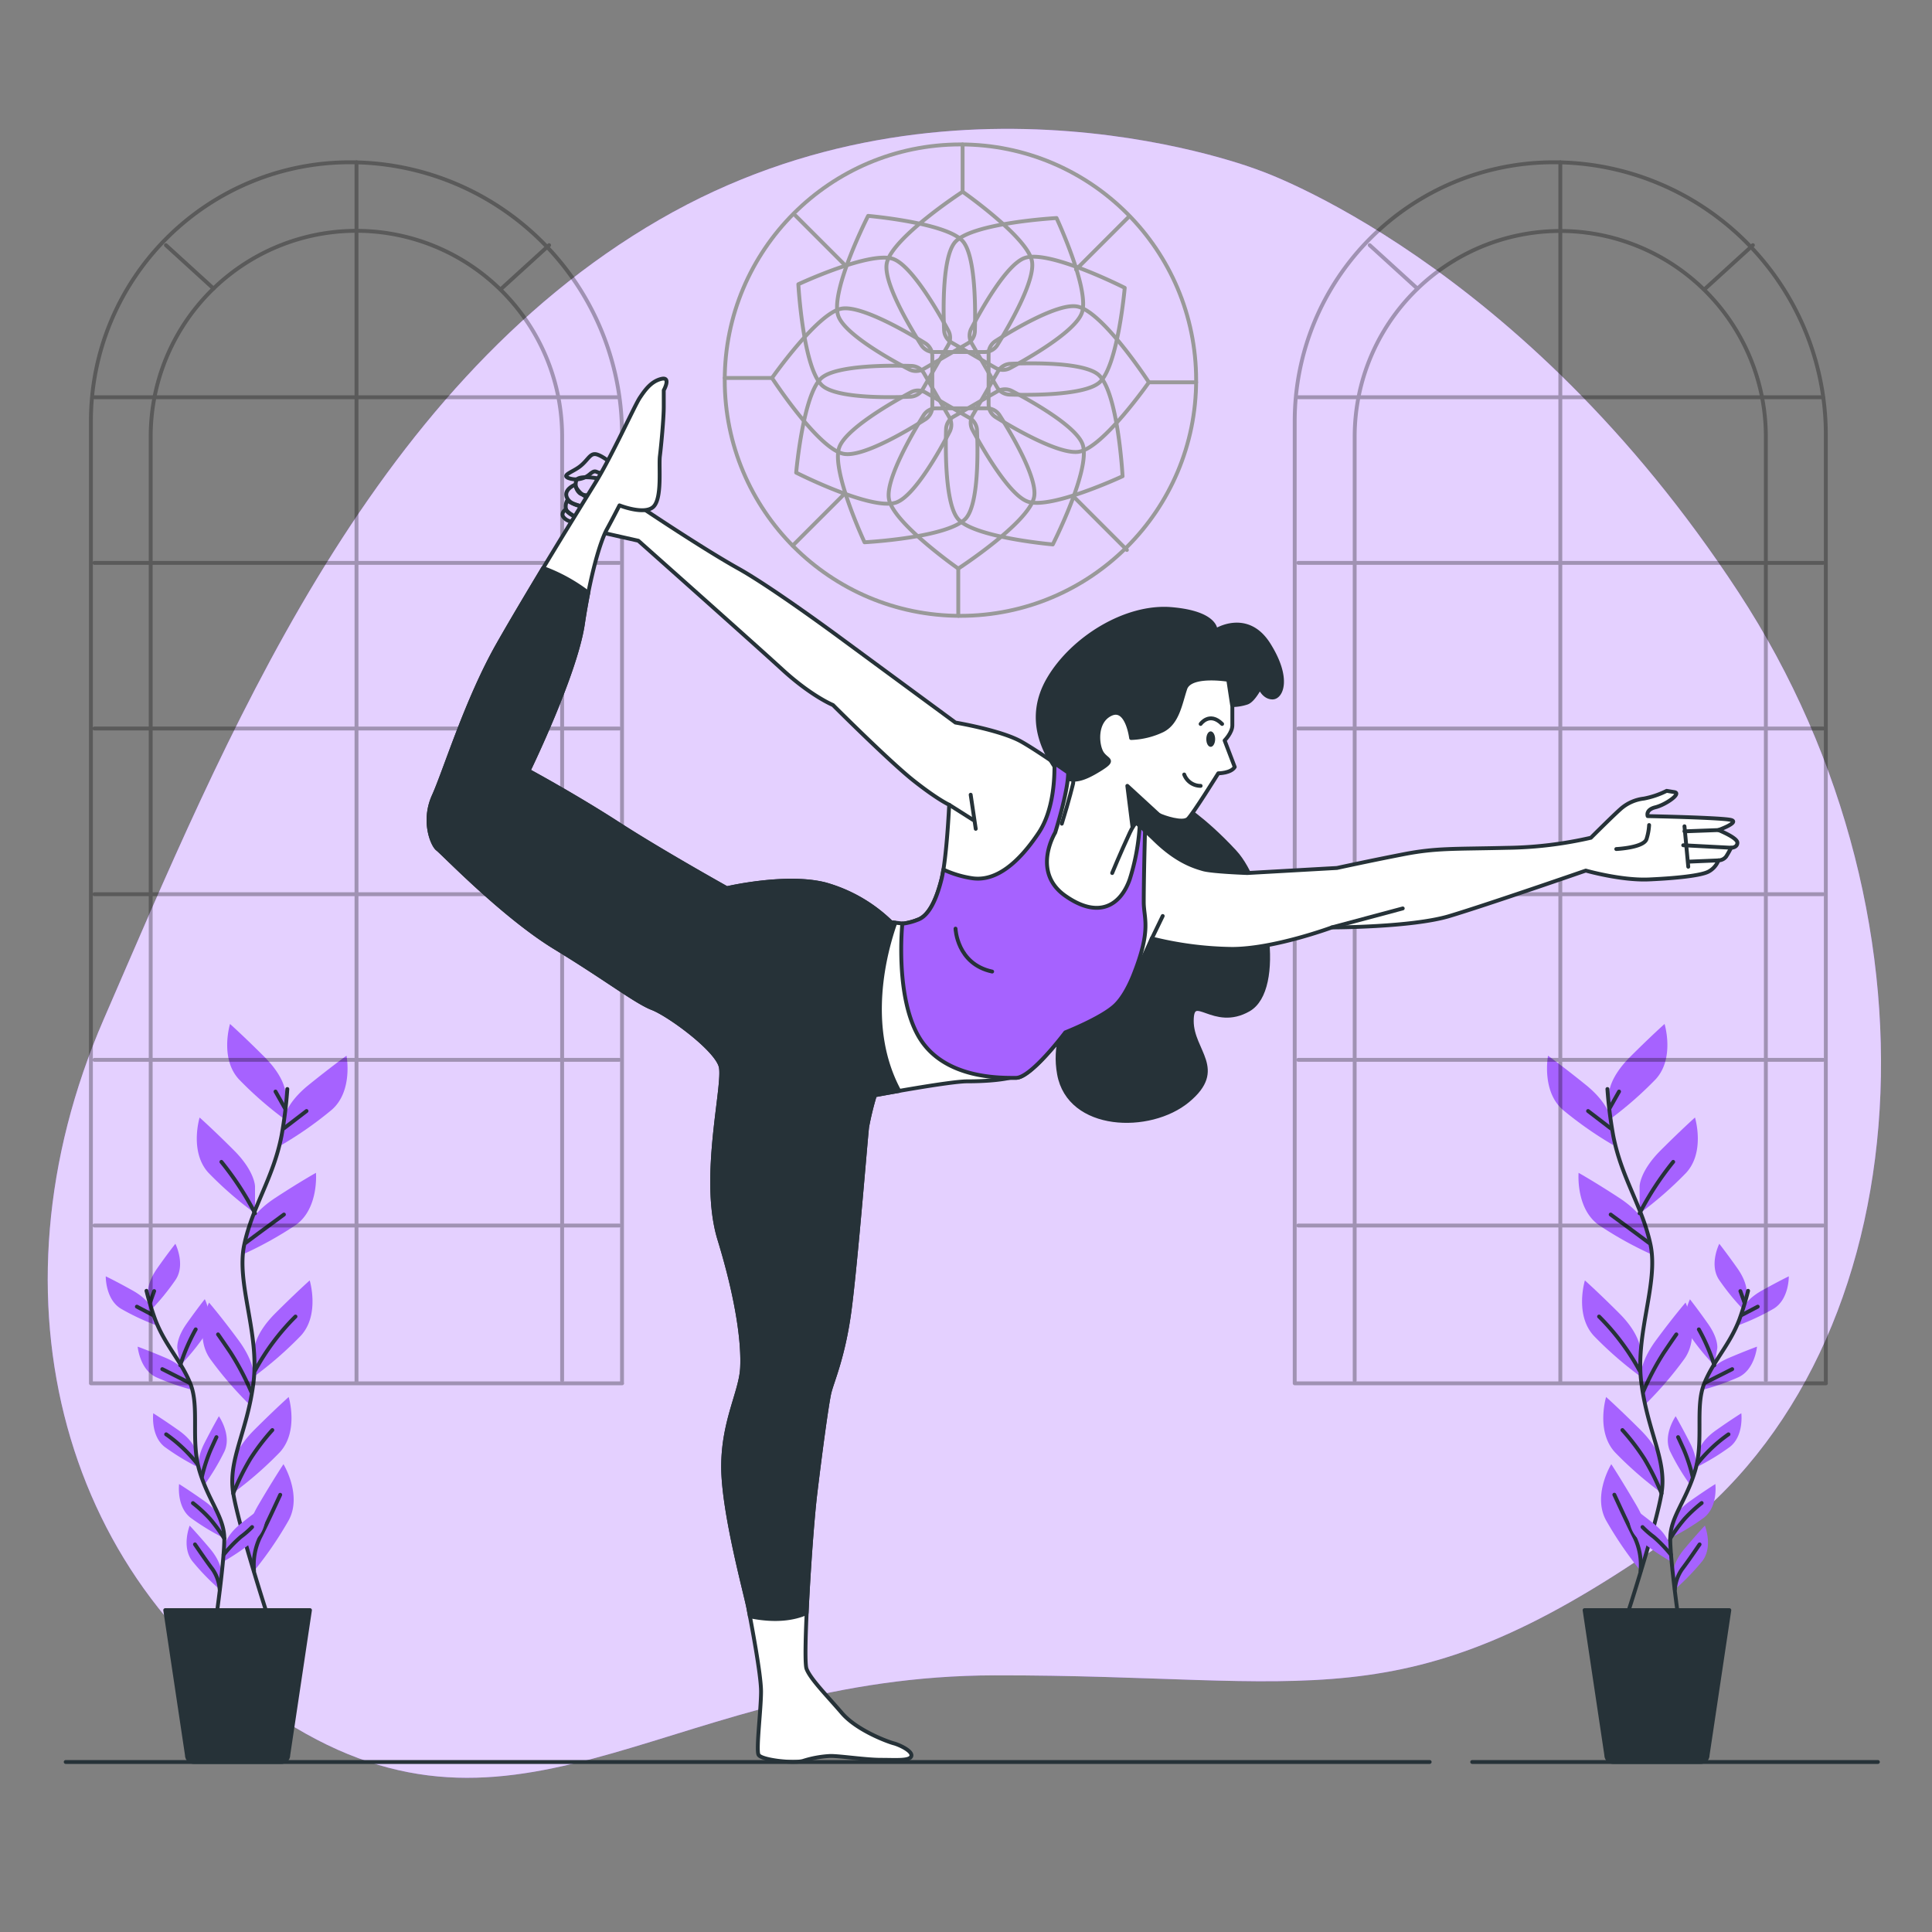 <svg xmlns="http://www.w3.org/2000/svg" viewBox="0 0 500 500"><rect x="0" y="0" width="500" height="500" fill="#808080" stroke="none"/><g id="freepik--background-simple--inject-2"><path d="M325.83,44.06S246.49,12.89,170.61,56.88,58.28,191.38,26.83,263.82,16.63,411.43,76.41,447.1s98.47-13.38,181-13.52,105.06,12.73,172.29-33.76,76.55-160.45,20.22-246.54S325.83,44.06,325.83,44.06Z" style="fill:#A662FF"></path><path d="M325.83,44.06S246.49,12.89,170.61,56.88,58.28,191.38,26.83,263.82,16.63,411.43,76.41,447.1s98.47-13.38,181-13.52,105.06,12.73,172.29-33.76,76.55-160.45,20.22-246.54S325.83,44.06,325.83,44.06Z" style="fill:#fff;opacity:0.7"></path></g><g id="freepik--plant-2--inject-2"><path d="M416.44,282.83s0-3.87,5.43-9.3,8.92-8.53,8.92-8.53,2.71,8.92-2.33,14.34a95.23,95.23,0,0,1-12,10.47Z" style="fill:#A662FF"></path><path d="M424.32,307.05s0-3.88,5.43-9.31,8.91-8.53,8.91-8.53,2.72,8.92-2.32,14.35a95.23,95.23,0,0,1-12,10.47Z" style="fill:#A662FF"></path><path d="M416.78,289.44s-.41-3.86-6.38-8.68-9.77-7.54-9.77-7.54-1.75,9.15,3.83,14a96.15,96.15,0,0,0,13.06,9.14Z" style="fill:#A662FF"></path><path d="M426.3,318s-.81-3.79-7.26-8-10.5-6.47-10.5-6.47-.79,9.29,5.28,13.54a95.43,95.43,0,0,0,13.94,7.72Z" style="fill:#A662FF"></path><path d="M424.51,349.21s0-3.88-5.43-9.31-8.91-8.53-8.91-8.53-2.72,8.92,2.32,14.35a95.23,95.23,0,0,0,12,10.47Z" style="fill:#A662FF"></path><path d="M424.6,356.82s-.55-3.84,4-10,7.62-9.71,7.62-9.71,4,8.44-.27,14.53a95.48,95.48,0,0,1-10.41,12.07Z" style="fill:#A662FF"></path><path d="M430,379.37s0-3.88-5.43-9.3-8.91-8.53-8.91-8.53-2.72,8.91,2.32,14.34a95.23,95.23,0,0,0,12,10.47Z" style="fill:#A662FF"></path><path d="M426.33,399.82s1-3.75-2.9-10.38S417,378.93,417,378.93s-4.89,7.94-1.39,14.47a95.86,95.86,0,0,0,9,13.17Z" style="fill:#A662FF"></path><path d="M416,281.84a110.93,110.93,0,0,0,1.49,12c2.14,11.08,7.51,18.24,9.65,28.25s-4,22.91-2.36,35.77,6.65,20,5.22,28.6S421,418.32,421,418.32" style="fill:none;stroke:#263238;stroke-linecap:round;stroke-linejoin:round"></path><line x1="416.84" y1="292.01" x2="410.99" y2="287.53" style="fill:none;stroke:#263238;stroke-linecap:round;stroke-linejoin:round"></line><line x1="416.56" y1="286.84" x2="419.01" y2="282.49" style="fill:none;stroke:#263238;stroke-linecap:round;stroke-linejoin:round"></line><path d="M426.77,321.67s-4.9-3.67-9.93-7.35" style="fill:none;stroke:#263238;stroke-linecap:round;stroke-linejoin:round"></path><path d="M424.32,314a78.37,78.37,0,0,1,8.7-13.31" style="fill:none;stroke:#263238;stroke-linecap:round;stroke-linejoin:round"></path><path d="M424.32,354.72a60.58,60.58,0,0,0-10.48-14" style="fill:none;stroke:#263238;stroke-linecap:round;stroke-linejoin:round"></path><path d="M425.27,360.17a68.5,68.5,0,0,1,5.31-10.07c2.85-4.22,3.26-4.76,3.26-4.76" style="fill:none;stroke:#263238;stroke-linecap:round;stroke-linejoin:round"></path><path d="M430,386.5a64.55,64.55,0,0,0-4.41-8.92,56.87,56.87,0,0,0-5.71-7.48" style="fill:none;stroke:#263238;stroke-linecap:round;stroke-linejoin:round"></path><path d="M424.56,406.57a16.65,16.65,0,0,0-1.47-8.59c-2-3.94-4.35-9.11-5.3-11.15" style="fill:none;stroke:#263238;stroke-linecap:round;stroke-linejoin:round"></path><path d="M452,334.63s.43-2.43-2.39-6.43-4.66-6.31-4.66-6.31-2.67,5.29-.1,9.25a60.24,60.24,0,0,0,6.4,7.86Z" style="fill:#A662FF"></path><path d="M444.42,349s.42-2.44-2.4-6.43-4.66-6.31-4.66-6.31-2.67,5.29-.1,9.24a60.69,60.69,0,0,0,6.4,7.87Z" style="fill:#A662FF"></path><path d="M451.05,338.73s.68-2.37,4.95-4.75,6.94-3.67,6.94-3.67.11,5.94-3.92,8.38a60.94,60.94,0,0,1-9.18,4.31Z" style="fill:#A662FF"></path><path d="M442,355.63s.92-2.29,5.42-4.2,7.29-2.92,7.29-2.92-.52,5.91-4.78,7.91a60.79,60.79,0,0,1-9.59,3.33Z" style="fill:#A662FF"></path><path d="M439.72,375.37s.42-2.43,4.41-5.24,6.52-4.38,6.52-4.38.73,5.88-3,8.74a60.42,60.42,0,0,1-8.67,5.26Z" style="fill:#A662FF"></path><path d="M438.84,380.14s.76-2.35-1.46-6.7-3.72-6.92-3.72-6.92-3.4,4.87-1.41,9.14a60.4,60.4,0,0,0,5.21,8.7Z" style="fill:#A662FF"></path><path d="M432,399.75s-.28-2.45-4.1-5.49-6.26-4.75-6.26-4.75-1.07,5.84,2.51,8.9a60.43,60.43,0,0,0,8.36,5.75Z" style="fill:#A662FF"></path><path d="M433,393.7s.42-2.43,4.42-5.25,6.51-4.38,6.51-4.38.74,5.89-3,8.74a60.25,60.25,0,0,1-8.68,5.26Z" style="fill:#A662FF"></path><path d="M433.08,406.91s-.2-2.46,2.95-6.19,5.19-5.89,5.19-5.89,2.2,5.51-.7,9.22a60.8,60.8,0,0,1-7.06,7.29Z" style="fill:#A662FF"></path><path d="M452.4,334.06a71.08,71.08,0,0,1-2.24,7.39c-2.55,6.71-6.69,10.62-9.12,16.66s0,14.81-2.4,22.69-6.35,11.83-6.38,17.37,2.15,20.92,2.15,20.92" style="fill:none;stroke:#263238;stroke-linecap:round;stroke-linejoin:round"></path><line x1="450.74" y1="340.34" x2="454.9" y2="338.16" style="fill:none;stroke:#263238;stroke-linecap:round;stroke-linejoin:round"></line><line x1="451.47" y1="337.13" x2="450.41" y2="334.13" style="fill:none;stroke:#263238;stroke-linecap:round;stroke-linejoin:round"></line><path d="M441.29,357.86s3.47-1.77,7-3.53" style="fill:none;stroke:#263238;stroke-linecap:round;stroke-linejoin:round"></path><path d="M443.66,353.33a49.48,49.48,0,0,0-4-9.29" style="fill:none;stroke:#263238;stroke-linecap:round;stroke-linejoin:round"></path><path d="M439.24,378.85a38.79,38.79,0,0,1,8.09-7.65" style="fill:none;stroke:#263238;stroke-linecap:round;stroke-linejoin:round"></path><path d="M438.05,382.16a44,44,0,0,0-2.23-6.89c-1.33-2.95-1.53-3.34-1.53-3.34" style="fill:none;stroke:#263238;stroke-linecap:round;stroke-linejoin:round"></path><path d="M432.45,402.37a36.5,36.5,0,0,0-4.47-4.64,23.56,23.56,0,0,1-2.9-2.53" style="fill:none;stroke:#263238;stroke-linecap:round;stroke-linejoin:round"></path><path d="M432.26,398.17a41.62,41.62,0,0,1,3.73-5.12,36.42,36.42,0,0,1,4.4-4.07" style="fill:none;stroke:#263238;stroke-linecap:round;stroke-linejoin:round"></path><path d="M433.46,411.34a10.54,10.54,0,0,1,1.85-5.23c1.71-2.25,3.72-5.24,4.54-6.42" style="fill:none;stroke:#263238;stroke-linecap:round;stroke-linejoin:round"></path><path d="M417.49,456h22.66a1.78,1.78,0,0,0,1.78-1.78l5.62-37.52H410.09l5.62,37.52A1.78,1.78,0,0,0,417.49,456Z" style="fill:#263238;stroke:#263238;stroke-linecap:round;stroke-linejoin:round"></path></g><g id="freepik--plant-1--inject-2"><path d="M73.87,282.83s0-3.87-5.43-9.3S59.53,265,59.53,265s-2.72,8.92,2.32,14.34a95.23,95.23,0,0,0,12,10.47Z" style="fill:#A662FF"></path><path d="M66,307.05s0-3.88-5.42-9.31-8.92-8.53-8.92-8.53-2.71,8.92,2.33,14.35A95.49,95.49,0,0,0,66,314Z" style="fill:#A662FF"></path><path d="M73.53,289.44s.41-3.86,6.38-8.68,9.77-7.54,9.77-7.54,1.76,9.15-3.83,14a95.48,95.48,0,0,1-13.06,9.14Z" style="fill:#A662FF"></path><path d="M64,318s.82-3.79,7.26-8,10.51-6.47,10.51-6.47.78,9.29-5.28,13.54a95.83,95.83,0,0,1-14,7.72Z" style="fill:#A662FF"></path><path d="M65.8,349.21s0-3.88,5.43-9.31,8.92-8.53,8.92-8.53,2.71,8.92-2.33,14.35a95.23,95.23,0,0,1-12,10.47Z" style="fill:#A662FF"></path><path d="M65.71,356.82s.55-3.84-4-10-7.61-9.71-7.61-9.71-4,8.44.26,14.53a95.48,95.48,0,0,0,10.41,12.07Z" style="fill:#A662FF"></path><path d="M60.36,379.37s0-3.88,5.43-9.3,8.92-8.53,8.92-8.53,2.71,8.91-2.33,14.34a95.23,95.23,0,0,1-12,10.47Z" style="fill:#A662FF"></path><path d="M64,399.82s-1-3.75,2.89-10.38,6.47-10.51,6.47-10.51,4.88,7.94,1.38,14.47a94.88,94.88,0,0,1-9,13.17Z" style="fill:#A662FF"></path><path d="M74.36,281.84a111,111,0,0,1-1.48,12c-2.15,11.08-7.51,18.24-9.66,28.25s4,22.91,2.37,35.77-6.66,20-5.23,28.6,8.94,31.82,8.94,31.82" style="fill:none;stroke:#263238;stroke-linecap:round;stroke-linejoin:round"></path><line x1="73.48" y1="292.01" x2="79.33" y2="287.53" style="fill:none;stroke:#263238;stroke-linecap:round;stroke-linejoin:round"></line><line x1="73.75" y1="286.84" x2="71.3" y2="282.49" style="fill:none;stroke:#263238;stroke-linecap:round;stroke-linejoin:round"></line><path d="M63.55,321.67s4.89-3.67,9.93-7.35" style="fill:none;stroke:#263238;stroke-linecap:round;stroke-linejoin:round"></path><path d="M66,314a78.37,78.37,0,0,0-8.7-13.31" style="fill:none;stroke:#263238;stroke-linecap:round;stroke-linejoin:round"></path><path d="M66,354.72a60.36,60.36,0,0,1,10.47-14" style="fill:none;stroke:#263238;stroke-linecap:round;stroke-linejoin:round"></path><path d="M65,360.17a69.05,69.05,0,0,0-5.3-10.07c-2.86-4.22-3.27-4.76-3.27-4.76" style="fill:none;stroke:#263238;stroke-linecap:round;stroke-linejoin:round"></path><path d="M60.36,386.5a64.55,64.55,0,0,1,4.41-8.92,56.87,56.87,0,0,1,5.71-7.48" style="fill:none;stroke:#263238;stroke-linecap:round;stroke-linejoin:round"></path><path d="M65.75,406.57A16.65,16.65,0,0,1,67.22,398c2-3.94,4.35-9.11,5.3-11.15" style="fill:none;stroke:#263238;stroke-linecap:round;stroke-linejoin:round"></path><path d="M38.33,334.63s-.42-2.43,2.39-6.43,4.67-6.31,4.67-6.31,2.67,5.29.1,9.25a60.24,60.24,0,0,1-6.4,7.86Z" style="fill:#A662FF"></path><path d="M45.9,349s-.42-2.44,2.39-6.43S53,336.22,53,336.22s2.67,5.29.09,9.24a60.69,60.69,0,0,1-6.4,7.87Z" style="fill:#A662FF"></path><path d="M39.26,338.73s-.68-2.37-4.94-4.75-6.95-3.67-6.95-3.67-.11,5.94,3.93,8.38A60.94,60.94,0,0,0,40.48,343Z" style="fill:#A662FF"></path><path d="M48.33,355.63s-.92-2.29-5.41-4.2-7.29-2.92-7.29-2.92.51,5.91,4.78,7.91A60.48,60.48,0,0,0,50,359.75Z" style="fill:#A662FF"></path><path d="M50.59,375.37s-.42-2.43-4.41-5.24-6.52-4.38-6.52-4.38-.73,5.88,3,8.74a60.42,60.42,0,0,0,8.67,5.26Z" style="fill:#A662FF"></path><path d="M51.48,380.14s-.77-2.35,1.45-6.7,3.72-6.92,3.72-6.92,3.4,4.87,1.42,9.14a61,61,0,0,1-5.22,8.7Z" style="fill:#A662FF"></path><path d="M58.29,399.75s.28-2.45,4.11-5.49,6.25-4.75,6.25-4.75,1.07,5.84-2.51,8.9a60.43,60.43,0,0,1-8.36,5.75Z" style="fill:#A662FF"></path><path d="M57.28,393.7s-.42-2.43-4.41-5.25-6.52-4.38-6.52-4.38-.73,5.89,3,8.74A60.42,60.42,0,0,0,58,398.07Z" style="fill:#A662FF"></path><path d="M57.23,406.91s.21-2.46-2.94-6.19-5.2-5.89-5.2-5.89-2.2,5.51.7,9.22a60.8,60.8,0,0,0,7.06,7.29Z" style="fill:#A662FF"></path><path d="M37.91,334.06a71.08,71.08,0,0,0,2.24,7.39c2.55,6.71,6.69,10.62,9.12,16.66s0,14.81,2.4,22.69,6.35,11.83,6.38,17.37-2.15,20.92-2.15,20.92" style="fill:none;stroke:#263238;stroke-linecap:round;stroke-linejoin:round"></path><line x1="39.57" y1="340.34" x2="35.42" y2="338.16" style="fill:none;stroke:#263238;stroke-linecap:round;stroke-linejoin:round"></line><line x1="38.84" y1="337.13" x2="39.9" y2="334.13" style="fill:none;stroke:#263238;stroke-linecap:round;stroke-linejoin:round"></line><path d="M49,357.86s-3.47-1.77-7-3.53" style="fill:none;stroke:#263238;stroke-linecap:round;stroke-linejoin:round"></path><path d="M46.65,353.33a49.48,49.48,0,0,1,4-9.29" style="fill:none;stroke:#263238;stroke-linecap:round;stroke-linejoin:round"></path><path d="M51.07,378.85A38.79,38.79,0,0,0,43,371.2" style="fill:none;stroke:#263238;stroke-linecap:round;stroke-linejoin:round"></path><path d="M52.26,382.16a44,44,0,0,1,2.23-6.89c1.34-2.95,1.53-3.34,1.53-3.34" style="fill:none;stroke:#263238;stroke-linecap:round;stroke-linejoin:round"></path><path d="M57.87,402.37a36.18,36.18,0,0,1,4.46-4.64,24.18,24.18,0,0,0,2.91-2.53" style="fill:none;stroke:#263238;stroke-linecap:round;stroke-linejoin:round"></path><path d="M58.05,398.17a41.62,41.62,0,0,0-3.73-5.12A35.91,35.91,0,0,0,49.93,389" style="fill:none;stroke:#263238;stroke-linecap:round;stroke-linejoin:round"></path><path d="M56.85,411.34A10.54,10.54,0,0,0,55,406.11c-1.71-2.25-3.72-5.24-4.54-6.42" style="fill:none;stroke:#263238;stroke-linecap:round;stroke-linejoin:round"></path><path d="M72.82,456H50.16a1.78,1.78,0,0,1-1.78-1.78L42.76,416.7H80.22L74.6,454.22A1.78,1.78,0,0,1,72.82,456Z" style="fill:#263238;stroke:#263238;stroke-linecap:round;stroke-linejoin:round"></path></g><g id="freepik--window-2--inject-2"><g style="opacity:0.3"><path d="M335.07,42H472.55a0,0,0,0,1,0,0V291a67,67,0,0,1-67,67h0a70.45,70.45,0,0,1-70.45-70.45V42A0,0,0,0,1,335.07,42Z" transform="translate(807.62 400) rotate(180)" style="fill:none;stroke:#000;stroke-linecap:round;stroke-linejoin:round"></path><path d="M457,357.26V113a53.22,53.22,0,0,0-53.22-53.22h0A53.22,53.22,0,0,0,350.59,113v244.3" style="fill:none;stroke:#000;stroke-linecap:round;stroke-linejoin:round"></path><line x1="403.81" y1="42" x2="403.81" y2="357.63" style="fill:none;stroke:#000;stroke-linecap:round;stroke-linejoin:round"></line><line x1="471.81" y1="102.8" x2="335.99" y2="102.8" style="fill:none;stroke:#000;stroke-linecap:round;stroke-linejoin:round"></line><line x1="471.81" y1="145.67" x2="335.99" y2="145.67" style="fill:none;stroke:#000;stroke-linecap:round;stroke-linejoin:round"></line><line x1="471.81" y1="188.54" x2="335.99" y2="188.54" style="fill:none;stroke:#000;stroke-linecap:round;stroke-linejoin:round"></line><line x1="471.81" y1="231.42" x2="335.99" y2="231.42" style="fill:none;stroke:#000;stroke-linecap:round;stroke-linejoin:round"></line><line x1="471.81" y1="274.29" x2="335.99" y2="274.29" style="fill:none;stroke:#000;stroke-linecap:round;stroke-linejoin:round"></line><line x1="471.81" y1="317.16" x2="335.99" y2="317.16" style="fill:none;stroke:#000;stroke-linecap:round;stroke-linejoin:round"></line><line x1="453.65" y1="63.45" x2="441.34" y2="74.67" style="fill:none;stroke:#000;stroke-linecap:round;stroke-linejoin:round"></line><line x1="354.48" y1="63.45" x2="366.8" y2="74.67" style="fill:none;stroke:#000;stroke-linecap:round;stroke-linejoin:round"></line></g></g><g id="freepik--Mosaic--inject-2"><path d="M254.82,91.1H241.71a3.91,3.91,0,0,1-3.3-1.82c-2.86-4.52-9.9-16.25-8.91-21.17,1.35-6.6,19.62-18.49,19.62-18.49s16.74,11.71,17.94,17.93c1,5-6.07,17.08-8.92,21.7A3.91,3.91,0,0,1,254.82,91.1Z" style="fill:none;stroke:#999;stroke-linecap:round;stroke-linejoin:round"></path><path d="M250.34,88.94,239,95.5a3.91,3.91,0,0,1-3.77.07c-4.74-2.47-16.7-9.12-18.3-13.87-2.14-6.39,7.74-25.83,7.74-25.83s20.36,1.77,24.51,6.57c3.35,3.87,3.28,17.82,3.12,23.25A3.88,3.88,0,0,1,250.34,88.94Z" style="fill:none;stroke:#999;stroke-linecap:round;stroke-linejoin:round"></path><path d="M245.38,89.32l-6.55,11.35a3.92,3.92,0,0,1-3.22,2c-5.35.23-19,.46-22.79-2.87-5-4.46-6.21-26.24-6.21-26.24s18.51-8.64,24.5-6.56c4.84,1.68,11.76,13.8,14.33,18.58A3.88,3.88,0,0,1,245.38,89.32Z" style="fill:none;stroke:#999;stroke-linecap:round;stroke-linejoin:round"></path><path d="M241.28,92.13v13.1a3.91,3.91,0,0,1-1.82,3.3c-4.52,2.87-16.25,9.91-21.17,8.91-6.6-1.34-18.49-19.62-18.49-19.62s11.71-16.74,17.93-17.93c5-1,17.08,6.07,21.7,8.92A3.91,3.91,0,0,1,241.28,92.13Z" style="fill:none;stroke:#999;stroke-linecap:round;stroke-linejoin:round"></path><path d="M239.12,96.61,245.68,108a3.9,3.9,0,0,1,.07,3.76c-2.47,4.75-9.12,16.71-13.87,18.3-6.39,2.14-25.83-7.74-25.83-7.74s1.77-20.35,6.56-24.5c3.88-3.36,17.83-3.28,23.26-3.12A3.88,3.88,0,0,1,239.12,96.61Z" style="fill:none;stroke:#999;stroke-linecap:round;stroke-linejoin:round"></path><path d="M239.5,101.57l11.35,6.55a3.91,3.91,0,0,1,2,3.22c.23,5.35.45,19-2.87,22.79-4.46,5.05-26.24,6.21-26.24,6.21s-8.64-18.51-6.56-24.51c1.67-4.84,13.8-11.75,18.58-14.32A3.88,3.88,0,0,1,239.5,101.57Z" style="fill:none;stroke:#999;stroke-linecap:round;stroke-linejoin:round"></path><path d="M242.31,105.67h13.1a3.91,3.91,0,0,1,3.3,1.82c2.87,4.51,9.91,16.25,8.91,21.16-1.34,6.61-19.62,18.5-19.62,18.5s-16.74-11.71-17.93-17.94c-1-5,6.07-17.08,8.92-21.69A3.91,3.91,0,0,1,242.31,105.67Z" style="fill:none;stroke:#999;stroke-linecap:round;stroke-linejoin:round"></path><path d="M246.79,107.82l11.35-6.55a3.9,3.9,0,0,1,3.76-.08c4.75,2.48,16.71,9.12,18.3,13.88,2.14,6.39-7.74,25.83-7.74,25.83s-20.35-1.78-24.5-6.57c-3.36-3.87-3.28-17.82-3.12-23.25A3.91,3.91,0,0,1,246.79,107.82Z" style="fill:none;stroke:#999;stroke-linecap:round;stroke-linejoin:round"></path><path d="M251.74,107.45l6.56-11.36a3.9,3.9,0,0,1,3.22-1.94c5.35-.23,19-.46,22.79,2.86,5.05,4.47,6.21,26.24,6.21,26.24S272,131.89,266,129.82c-4.84-1.68-11.75-13.8-14.33-18.58A3.9,3.9,0,0,1,251.74,107.45Z" style="fill:none;stroke:#999;stroke-linecap:round;stroke-linejoin:round"></path><path d="M255.85,104.64V91.53a3.9,3.9,0,0,1,1.82-3.29c4.51-2.87,16.25-9.91,21.16-8.91,6.61,1.34,18.5,19.61,18.5,19.61s-11.71,16.74-17.94,17.94c-5,1-17.08-6.07-21.7-8.92A3.92,3.92,0,0,1,255.85,104.64Z" style="fill:none;stroke:#999;stroke-linecap:round;stroke-linejoin:round"></path><path d="M258,100.16l-6.55-11.35a3.92,3.92,0,0,1-.08-3.77c2.48-4.74,9.12-16.7,13.88-18.3,6.39-2.14,25.83,7.75,25.83,7.75S289.3,94.84,284.51,99c-3.87,3.35-17.83,3.28-23.25,3.12A3.91,3.91,0,0,1,258,100.16Z" style="fill:none;stroke:#999;stroke-linecap:round;stroke-linejoin:round"></path><path d="M257.63,95.2l-11.36-6.55a3.91,3.91,0,0,1-1.94-3.22c-.23-5.35-.46-19,2.86-22.79,4.47-5,26.24-6.21,26.24-6.21s8.64,18.51,6.57,24.5c-1.68,4.84-13.8,11.76-18.58,14.33A3.87,3.87,0,0,1,257.63,95.2Z" style="fill:none;stroke:#999;stroke-linecap:round;stroke-linejoin:round"></path><circle cx="248.56" cy="98.38" r="61" style="fill:none;stroke:#999;stroke-linecap:round;stroke-linejoin:round"></circle><line x1="249.12" y1="49.62" x2="249.12" y2="37.38" style="fill:none;stroke:#999;stroke-linecap:round;stroke-linejoin:round"></line><line x1="248" y1="147.15" x2="248" y2="159.38" style="fill:none;stroke:#999;stroke-linecap:round;stroke-linejoin:round"></line><line x1="297.33" y1="98.94" x2="309.56" y2="98.94" style="fill:none;stroke:#999;stroke-linecap:round;stroke-linejoin:round"></line><line x1="199.8" y1="97.82" x2="187.56" y2="97.82" style="fill:none;stroke:#999;stroke-linecap:round;stroke-linejoin:round"></line><line x1="218.32" y1="68.25" x2="205.91" y2="55.84" style="fill:none;stroke:#999;stroke-linecap:round;stroke-linejoin:round"></line><line x1="278.11" y1="128.79" x2="291.64" y2="142.33" style="fill:none;stroke:#999;stroke-linecap:round;stroke-linejoin:round"></line><line x1="278.48" y1="69.75" x2="292.02" y2="56.22" style="fill:none;stroke:#999;stroke-linecap:round;stroke-linejoin:round"></line><line x1="218.32" y1="128.04" x2="205.15" y2="141.2" style="fill:none;stroke:#999;stroke-linecap:round;stroke-linejoin:round"></line></g><g id="freepik--window-1--inject-2"><g style="opacity:0.3"><path d="M23.52,42H161a0,0,0,0,1,0,0V291a67,67,0,0,1-67,67h0a70.45,70.45,0,0,1-70.45-70.45V42A0,0,0,0,1,23.52,42Z" transform="translate(184.53 400) rotate(180)" style="fill:none;stroke:#000;stroke-linecap:round;stroke-linejoin:round"></path><path d="M145.48,357.26V113A53.22,53.22,0,0,0,92.26,59.74h0A53.22,53.22,0,0,0,39,113v244.3" style="fill:none;stroke:#000;stroke-linecap:round;stroke-linejoin:round"></path><line x1="92.26" y1="42" x2="92.26" y2="357.63" style="fill:none;stroke:#000;stroke-linecap:round;stroke-linejoin:round"></line><line x1="160.27" y1="102.8" x2="24.44" y2="102.8" style="fill:none;stroke:#000;stroke-linecap:round;stroke-linejoin:round"></line><line x1="160.27" y1="145.67" x2="24.44" y2="145.67" style="fill:none;stroke:#000;stroke-linecap:round;stroke-linejoin:round"></line><line x1="160.27" y1="188.54" x2="24.44" y2="188.54" style="fill:none;stroke:#000;stroke-linecap:round;stroke-linejoin:round"></line><line x1="160.27" y1="231.42" x2="24.44" y2="231.42" style="fill:none;stroke:#000;stroke-linecap:round;stroke-linejoin:round"></line><line x1="160.27" y1="274.29" x2="24.44" y2="274.29" style="fill:none;stroke:#000;stroke-linecap:round;stroke-linejoin:round"></line><line x1="160.27" y1="317.16" x2="24.44" y2="317.16" style="fill:none;stroke:#000;stroke-linecap:round;stroke-linejoin:round"></line><line x1="142.11" y1="63.45" x2="129.79" y2="74.67" style="fill:none;stroke:#000;stroke-linecap:round;stroke-linejoin:round"></line><line x1="42.94" y1="63.45" x2="55.25" y2="74.67" style="fill:none;stroke:#000;stroke-linecap:round;stroke-linejoin:round"></line></g></g><g id="freepik--Character--inject-2"><path d="M305.16,208s6.21,3.59,14.39,12.42,12.75,35.64,3.59,40.87-14.71-4.9-14.71,2.94,8.83,12.43-1,20.6-30.74,7.52-33.35-6.86,9.15-23.22,11.11-32.7-.65-28.12,1.31-35.31S294.37,202.4,305.16,208Z" style="fill:#263238;stroke:#263238;stroke-linecap:round;stroke-linejoin:round"></path><path d="M157.74,119.52s-2.48-2-3.81-2-1.91,1.68-3.82,3.17-4.77,2.23-3.06,3a5.53,5.53,0,0,0,5.54-.93c1.53-1.31,1.53-.56,2.67-.38l1.15.19Z" style="fill:none;stroke:#263238;stroke-linecap:round;stroke-linejoin:round"></path><path d="M154.69,123.8s-5.15-.93-5.54.56a3,3,0,0,0,1,3.36,3.81,3.81,0,0,0,2.67.37Z" style="fill:none;stroke:#263238;stroke-linecap:round;stroke-linejoin:round"></path><path d="M148.77,125.48s-2.86,1.12-2.1,3.17,4,2.42,4,2.42l1.15-2.42A6.34,6.34,0,0,1,148.77,125.48Z" style="fill:none;stroke:#263238;stroke-linecap:round;stroke-linejoin:round"></path><path d="M146.86,129.4a3.39,3.39,0,0,0-.38,2.42c.38,1.12,2.67,2.05,2.67,2.05l1.53-2.8S147.05,130.14,146.86,129.4Z" style="fill:none;stroke:#263238;stroke-linecap:round;stroke-linejoin:round"></path><path d="M146.48,131.82s-1.33.75-.76,1.86A3.22,3.22,0,0,0,148,135l1.14-1.12S146.67,132.57,146.48,131.82Z" style="fill:none;stroke:#263238;stroke-linecap:round;stroke-linejoin:round"></path><path d="M282.27,204s-12.75-9.15-18-12.09-17-4.91-17-4.91l-29.76-21.9s-17.65-13.08-26.48-18-23.87-15-23.87-15L158.68,120l-9.48,16.34,16,3.6S195,166.43,202.49,173.3s13.08,9.16,13.08,9.16,14.72,14.71,20.93,19.61,9.15,6.21,9.15,6.21-.65,14.06-2,19.3-3.27,9.48-6.21,10.46a15.45,15.45,0,0,1-3.92,1s-2,19.29,4.57,29.75,20.93,10.14,24.85,10.14,12.75-11.77,12.75-11.77,9.16-3.6,12.75-6.87,9.63-17.42,9.63-17.42a89.88,89.88,0,0,0,20.78,2.71c10.79,0,25.83-5.56,25.83-5.56s20.6,0,30.41-2.94,35.31-11.77,35.31-11.77,9.15,2.61,16.35,2.29,13.4-1,15.36-2a5.57,5.57,0,0,0,2.62-2.94,2.54,2.54,0,0,0,2-1A23.9,23.9,0,0,0,448,219.4s1.63,0,1.63-1.31-4.9-3.27-4.9-3.27,5.56-2,3.27-2.61-21.58-1-21.58-1-.65-1.64,2-2.29,6.87-3.6,4.91-3.92l-2-.33a22.52,22.52,0,0,1-5.88,2,11,11,0,0,0-5.56,2.29c-1.31,1-8.17,7.85-8.17,7.85a102.73,102.73,0,0,1-21.91,2.61c-13.4.33-18,0-26.48,1.64S346,224.63,346,224.63l-23.22,1.31s-9.15-.33-11.44-1-6.86-2-12.75-7.85a136.43,136.43,0,0,0-14.06-11.77Z" style="fill:#fff;stroke:#263238;stroke-linecap:round;stroke-linejoin:round"></path><line x1="444.77" y1="214.82" x2="435.94" y2="215.15" style="fill:none;stroke:#263238;stroke-linecap:round;stroke-linejoin:round"></line><line x1="448.04" y1="219.4" x2="435.62" y2="218.75" style="fill:none;stroke:#263238;stroke-linecap:round;stroke-linejoin:round"></line><line x1="444.77" y1="222.67" x2="436.92" y2="223" style="fill:none;stroke:#263238;stroke-linecap:round;stroke-linejoin:round"></line><line x1="435.94" y1="213.84" x2="436.92" y2="224.31" style="fill:none;stroke:#263238;stroke-linecap:round;stroke-linejoin:round"></line><path d="M426.79,213.52a14.48,14.48,0,0,1-.66,3.59c-.65,2.29-7.84,2.62-7.84,2.62" style="fill:none;stroke:#263238;stroke-linecap:round;stroke-linejoin:round"></path><line x1="344.72" y1="240" x2="363.03" y2="235.1" style="fill:none;stroke:#263238;stroke-linecap:round;stroke-linejoin:round"></line><line x1="298.11" y1="242.85" x2="300.91" y2="237.06" style="fill:none;stroke:#263238;stroke-linecap:round;stroke-linejoin:round"></line><line x1="245.65" y1="208.28" x2="251.86" y2="212.21" style="fill:none;stroke:#263238;stroke-linecap:round;stroke-linejoin:round"></line><line x1="251.21" y1="205.67" x2="252.52" y2="214.5" style="fill:none;stroke:#263238;stroke-linecap:round;stroke-linejoin:round"></line><path d="M287.83,225.94s2-4.9,4.58-10.46,6.21-5.23,7.52-4.58,6.21,2.29,7.52,1,7.84-11.77,7.84-11.77,3.27,0,4.26-1.63l-2.62-6.87s2-2,2-3.92v-5.23s1.31-7.2,1.31-8.83-6.54-3.6-13.08-.66-24.85,10.47-26.81,15-2.62,14.72-2.62,14.72-1,4.25-2.94,10.46" style="fill:#fff;stroke:#263238;stroke-linecap:round;stroke-linejoin:round"></path><path d="M292.73,191s-1-8.18-5.23-6.22-3.59,8.18-2.29,10.14,3.6,1.63-.65,4.25-8.17,4.25-11.12,0-8.17-13.08-2-23.54,19.95-19,31.72-18,11.44,5.55,11.44,5.55,8.17-5.23,13.73,3.6,3.27,13.73,1,13.73-3.27-2.61-3.27-2.61-1.63,3.27-3.27,3.92a12.49,12.49,0,0,1-3.92.66l-1-6.54s-9.81-1.64-11.12,2.28-2,8.83-5.88,10.79A20.48,20.48,0,0,1,292.73,191Z" style="fill:#263238;stroke:#263238;stroke-linecap:round;stroke-linejoin:round"></path><path d="M314.48,191.28c0,1.09-.51,2-1.15,2s-1.14-.87-1.14-2,.51-2,1.14-2S314.48,190.2,314.48,191.28Z" style="fill:#263238"></path><path d="M310.72,187.36s2.29-3.27,5.56,0" style="fill:none;stroke:#263238;stroke-linecap:round;stroke-linejoin:round"></path><path d="M306.47,200.44a4.52,4.52,0,0,0,4.25,2.94" style="fill:none;stroke:#263238;stroke-linecap:round;stroke-linejoin:round"></path><path d="M299.93,210.9l-8.18-7.52,1.31,10.46S295,208.61,299.93,210.9Z" style="fill:#263238;stroke:#263238;stroke-linecap:round;stroke-linejoin:round"></path><path d="M233.56,239l-2.95-.33a39.76,39.76,0,0,0-17-9.81c-10.13-2.61-25.5,1-25.5,1s-17-9.48-28.12-16.67-23.21-13.73-23.21-13.73,12.09-24.85,14.06-37.93S155.41,140,157.05,137s3.27-6.21,3.27-6.21,6.54,2.61,8.82.32,1.31-10.46,1.64-13.08,1-9.8,1-12.75V101s2-3.59-.65-2.94-4.25,2.94-5.56,4.9-7.19,15-11.45,21.91-17,27.47-25.17,41.85S115.2,199.46,112.25,206s-.32,12.75,1,13.73,17,17.33,30.41,25.5,20.93,14.06,25.18,15.7,16.35,10.46,17.65,15-5.23,28.77-.32,44.79,6.21,27.14,5.88,33.35-4.9,13.73-4.9,25.5,5.88,33,6.54,36.62,3.27,17,3.27,21.58-1.31,15-.66,16.35,8.83,2.29,11.45,1.63a27.88,27.88,0,0,1,7.19-1.31c2.61,0,9.15,1,13.08,1s7.52.33,7.84-1-3.27-2.94-4.57-3.27-9.49-3.27-13.41-7.84-8.17-8.83-9.15-11.45,1-34.65,2.29-45.44,2.94-22.89,3.59-25.83,3.6-9.16,5.23-21.26,4.25-45.12,4.58-47.73a76.66,76.66,0,0,1,2-8.17s19.29-3.6,23.87-3.6,11.12-.33,14.39-2,3.92-6.87.32-10.79-15-9.16-19-16a63.29,63.29,0,0,0-6.54-9.81Z" style="fill:#fff;stroke:#263238;stroke-linecap:round;stroke-linejoin:round"></path><path d="M231.71,238.81l-1.1-.12a39.76,39.76,0,0,0-17-9.81c-10.13-2.61-25.5,1-25.5,1s-17-9.48-28.12-16.67-23.21-13.73-23.21-13.73,12.09-24.85,14.06-37.93c.44-3,.92-5.66,1.41-8.14A44.29,44.29,0,0,0,140.57,147c-4,6.7-8.24,13.76-11.64,19.75-8.18,14.39-13.73,32.7-16.68,39.24s-.32,12.75,1,13.73,17,17.33,30.41,25.5,20.93,14.06,25.18,15.7,16.35,10.46,17.65,15-5.23,28.77-.32,44.79,6.21,27.14,5.88,33.35-4.9,13.73-4.9,25.5,5.88,33,6.54,36.62c.09.52.23,1.25.39,2.12,6.69,1.36,11.41.58,14.67-.85.49-10.77,1.49-24.63,2.27-31,1.3-10.79,2.94-22.89,3.59-25.83s3.6-9.16,5.23-21.26,4.25-45.12,4.58-47.73a76.66,76.66,0,0,1,2-8.17s2.69-.51,6.3-1.13C223.73,265.73,229.09,246.22,231.71,238.81Z" style="fill:#263238;stroke:#263238;stroke-linecap:round;stroke-linejoin:round"></path><path d="M293.18,252.7c4.93-12.22,2.82-14.92,2.82-19.24,0-6.54.33-18.31.33-18.31l-.38-.58-1-.85a56.8,56.8,0,0,1-2.58,13.86c-2.29,6.53-7.85,10.46-16.68,4.25s-2.61-16.35-2.61-16.35,3.46-11,3.34-15.55l-3.53-2.43c.08,4.15-.3,12.33-4.06,18-5.23,7.84-11.12,12.75-17.33,11.77a27.21,27.21,0,0,1-7.36-2.23c-.15,1-.31,1.85-.49,2.56-1.31,5.23-3.27,9.48-6.21,10.46a15.45,15.45,0,0,1-3.92,1s-2,19.29,4.57,29.75,20.93,10.14,24.85,10.14,12.75-11.77,12.75-11.77,9.16-3.6,12.75-6.87C290.54,258.4,292.17,255.15,293.18,252.7Z" style="fill:#A662FF;stroke:#263238;stroke-linecap:round;stroke-linejoin:round"></path><path d="M247.29,240.33s.32,9.15,9.48,11.11" style="fill:none;stroke:#263238;stroke-linecap:round;stroke-linejoin:round"></path></g><g id="freepik--Floor--inject-2"><line x1="381" y1="456" x2="486" y2="456" style="fill:none;stroke:#263238;stroke-linecap:round;stroke-linejoin:round"></line><line x1="17" y1="456" x2="370" y2="456" style="fill:none;stroke:#263238;stroke-linecap:round;stroke-linejoin:round"></line></g></svg>